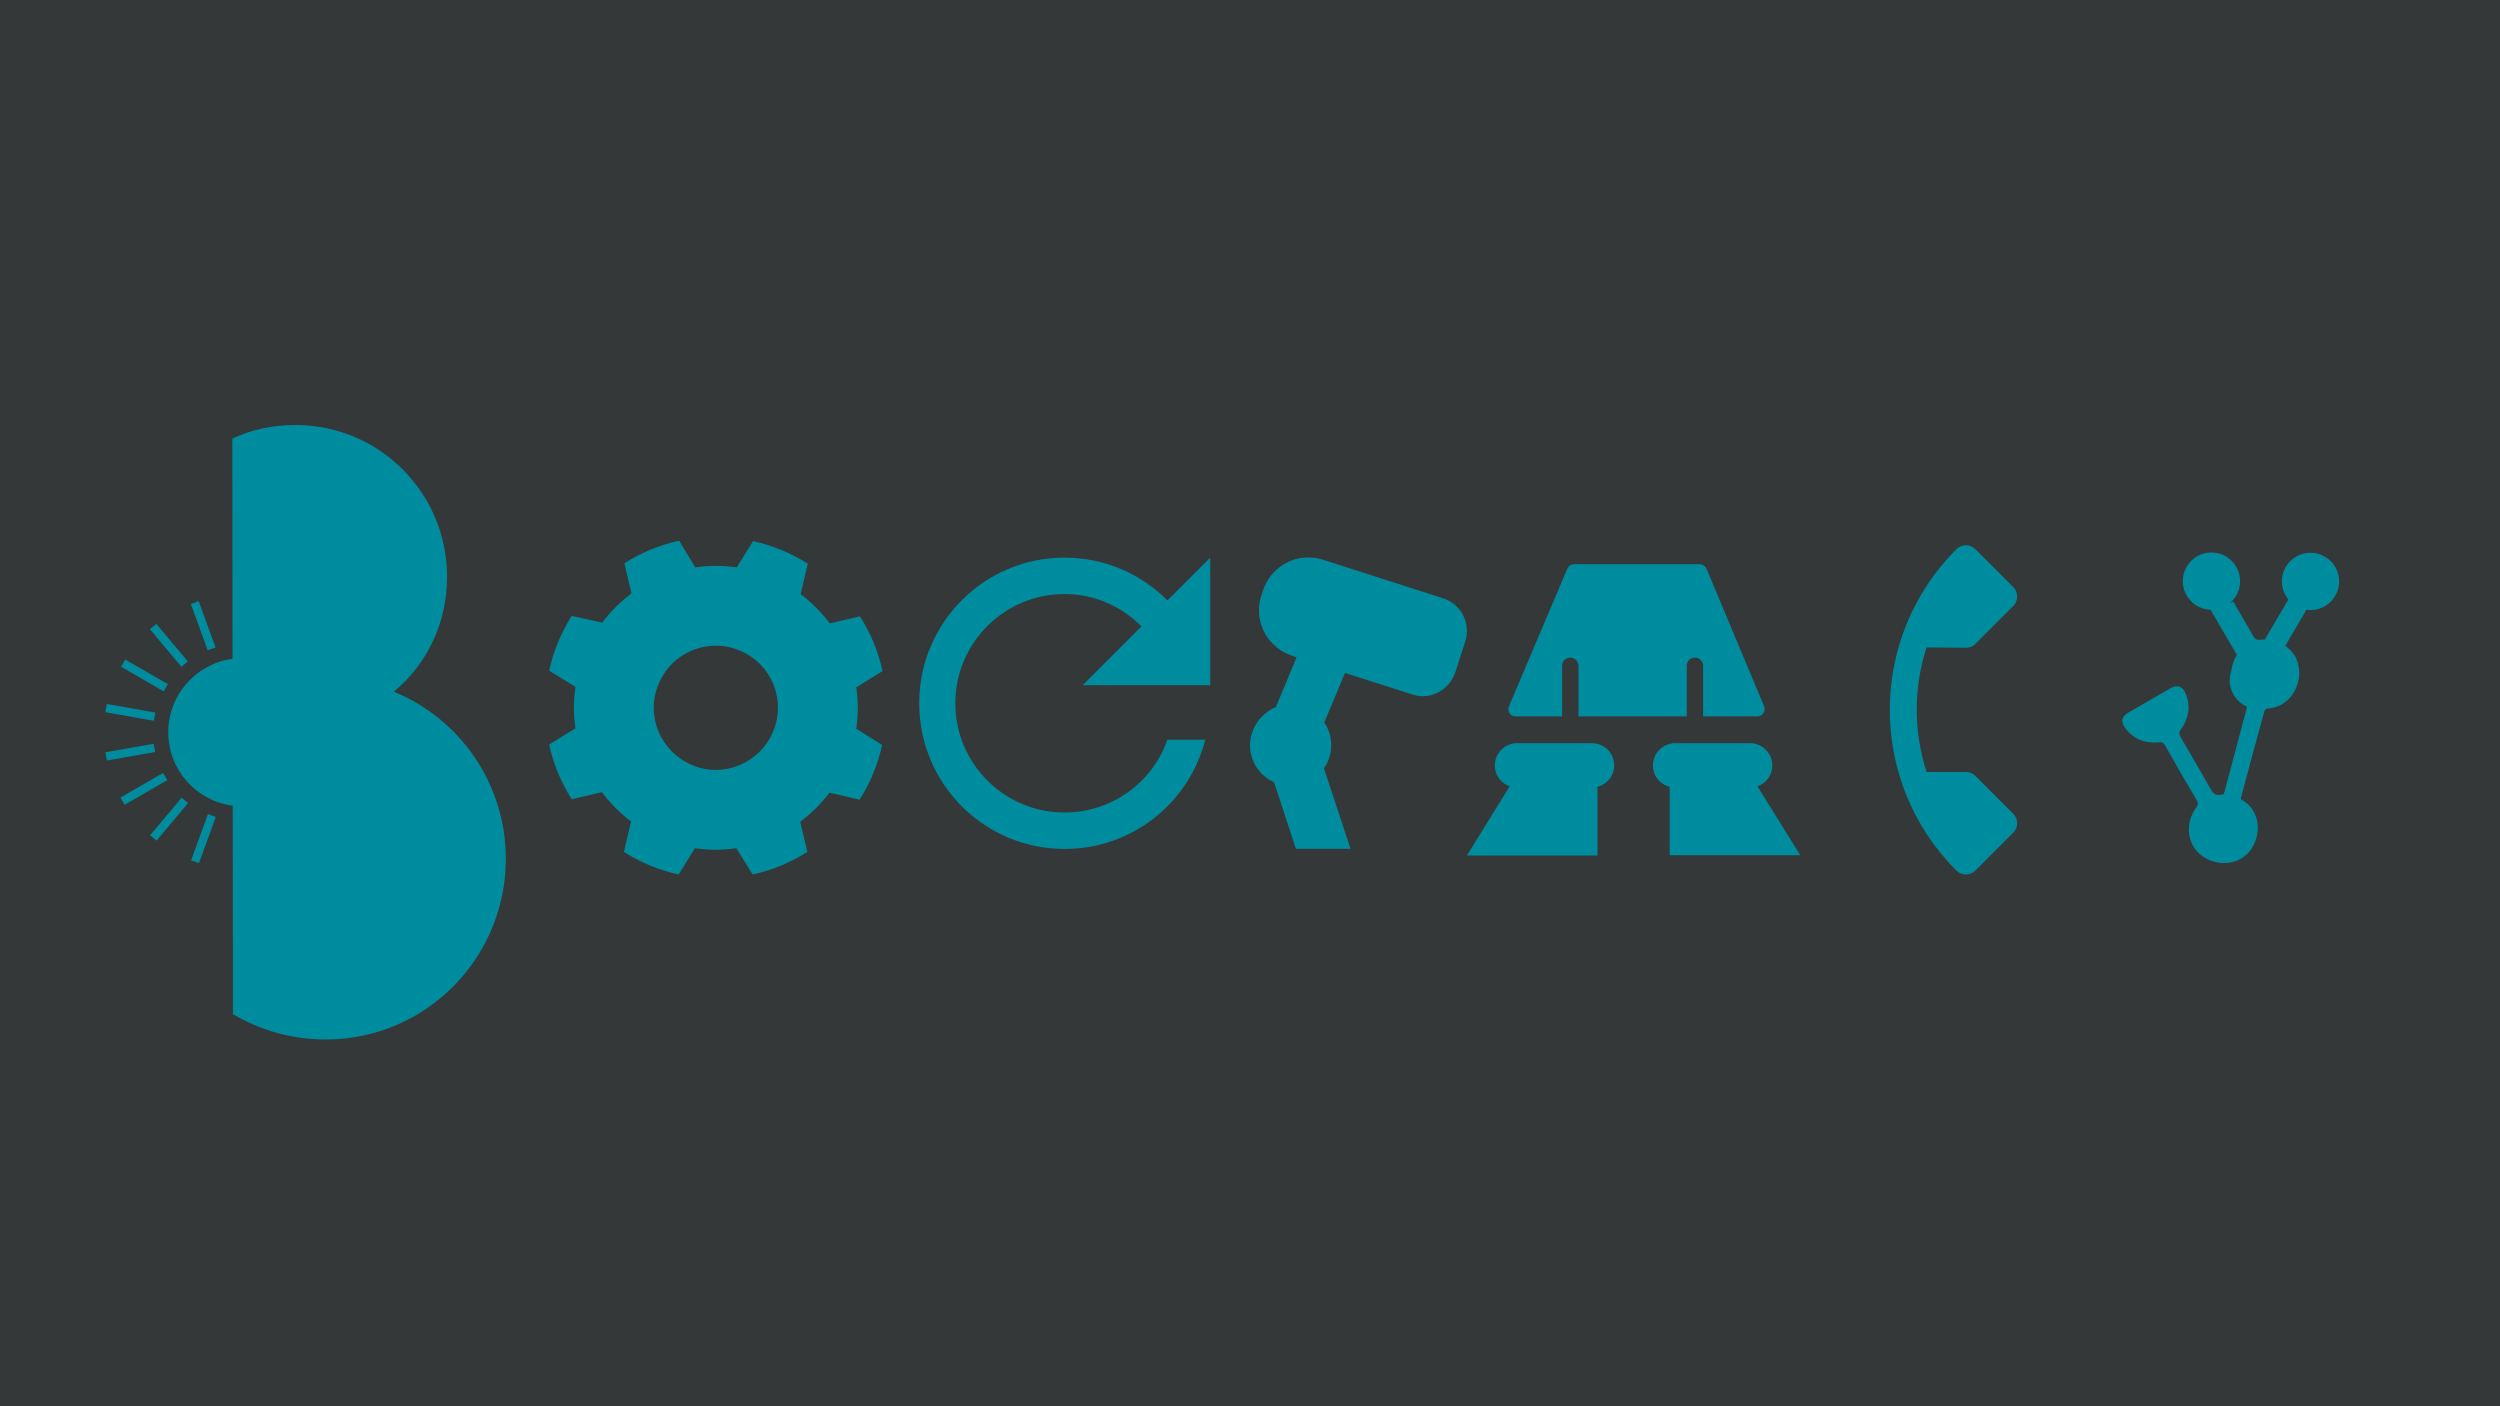 <?xml version="1.0" encoding="utf-8" ?>
<svg version="1.1" xmlns="http://www.w3.org/2000/svg" xmlns:xlink="http://www.w3.org/1999/xlink" width="300" height="168.75" viewBox="0 0 300 168.75">
	<rect x="0" y="0" width="300" height="168.75" fill="#343838" />
	<g transform="matrix(1,0,0,1,150,84.375)">
		<path d="M121.781,-7.638 C121.597,-7.641 121.412,-7.631 121.226,-7.61 C120.787,-7.553 120.579,-7.708 120.374,-8.063 C120.029,-8.729 118.345,-11.576 117.987,-12.196 L117.668,-12.012 L117.646,-12.05 C118.36,-12.688 118.81,-13.608 118.81,-14.641 C118.81,-16.537 117.271,-18.077 115.374,-18.077 C113.478,-18.077 111.938,-16.537 111.938,-14.641 C111.938,-12.782 113.422,-11.261 115.262,-11.205 L118.421,-5.796 C118.052,-5.195 117.829,-4.53 117.76,-3.861 C117.637,-3.506 117.571,-3.122 117.571,-2.718 C117.571,-1.306 118.425,-0.092 119.644,0.436 C118.726,3.956 117.791,7.446 116.856,10.936 C116.75,10.958 116.674,10.963 116.598,10.967 C115.922,11.161 115.599,10.874 115.258,10.284 C114.095,8.2 112.855,6.121 111.644,4.024 C111.457,3.699 111.49,3.484 111.7,3.166 C112.658,1.825 112.893,0.39 112.281,-1.146 C111.939,-2.012 111.282,-2.263 110.456,-1.785 C108.773,-0.814 107.09,0.158 105.407,1.13 C104.58,1.607 104.447,2.196 105.013,2.971 C105.979,4.303 107.356,4.847 108.966,4.704 C109.406,4.647 109.609,4.727 109.831,5.111 C111.046,7.283 112.307,9.468 113.598,11.636 C113.786,11.961 113.8,12.189 113.56,12.524 C112.286,14.205 112.398,16.581 113.762,17.919 C115.24,19.389 117.651,19.611 119.261,18.445 C121.15,17.079 121.819,13.464 119.257,11.755 C119.13,11.671 119.02,11.616 118.875,11.502 C119.824,7.963 120.76,4.47 121.725,0.96 C121.763,0.82 121.982,0.654 122.134,0.645 C125.208,0.445 126.563,-2.935 125.601,-5.215 C125.341,-5.868 124.851,-6.439 124.229,-6.862 L126.771,-11.205 C126.94,-11.186 127.09,-11.168 127.259,-11.168 C129.156,-11.168 130.695,-12.707 130.695,-14.604 C130.695,-16.5 129.156,-18.04 127.259,-18.04 C125.363,-18.04 123.823,-16.519 123.823,-14.622 C123.823,-13.796 124.124,-13.026 124.612,-12.444 L121.781,-7.638 L121.781,-7.638 Z M31.83,1.592 L37.456,1.592 L37.456,-4.48 C37.456,-5.061 37.902,-5.462 38.438,-5.462 C38.974,-5.462 39.42,-5.016 39.42,-4.48 L39.42,1.592 L52.412,1.592 L52.412,-4.48 C52.412,-5.061 52.859,-5.462 53.395,-5.462 C53.93,-5.462 54.377,-5.016 54.377,-4.48 L54.377,1.592 L60.895,1.592 C61.476,1.592 61.922,0.967 61.699,0.386 L54.779,-16.133 C54.645,-16.445 54.332,-16.669 53.975,-16.669 L38.885,-16.669 C38.527,-16.669 38.26,-16.49 38.081,-16.133 L31.072,0.386 C30.848,0.967 31.25,1.592 31.83,1.592 Z M66.029,18.245 L60.895,9.985 C61.922,9.628 62.681,8.646 62.681,7.485 C62.681,6.012 61.476,4.806 60.002,4.806 L51.028,4.806 C49.555,4.806 48.35,6.012 48.35,7.485 C48.35,8.735 49.198,9.762 50.359,10.03 L50.359,18.245 L66.029,18.245 Z M41.028,4.806 L32.054,4.806 C30.58,4.806 29.375,6.012 29.375,7.485 C29.375,8.646 30.134,9.628 31.161,9.985 L26.026,18.29 L41.697,18.29 L41.697,10.03 C42.858,9.762 43.706,8.691 43.706,7.485 C43.706,5.967 42.501,4.806 41.028,4.806 Z M-9.911,-12.322 C-13.057,-15.503 -17.427,-17.46 -22.251,-17.46 C-31.9,-17.46 -39.695,-9.63 -39.695,0.019 C-39.695,9.667 -31.9,17.498 -22.251,17.498 C-14.106,17.498 -7.289,11.939 -5.366,4.388 L-9.911,4.388 C-11.694,9.492 -16.553,13.128 -22.251,13.128 C-29.488,13.128 -35.36,7.255 -35.36,0.019 C-35.36,-7.218 -29.488,-13.091 -22.251,-13.091 C-18.616,-13.091 -15.399,-11.587 -13.022,-9.21 L-20.084,-2.149 L-4.772,-2.149 L-4.772,-17.46 L-9.911,-12.322 Z M3.103,0.481 C1.311,1.224 0.044,2.971 0,5.025 C0,7.035 1.18,8.74 2.884,9.482 L5.506,17.479 L12.06,17.479 L8.871,7.822 C9.439,7.035 9.745,6.074 9.745,5.025 C9.745,4.02 9.439,3.103 8.914,2.316 L11.405,-3.627 L19.445,-1.049 C19.882,-0.918 20.276,-0.83 20.713,-0.83 C22.504,-0.83 24.077,-2.01 24.645,-3.714 L25.825,-7.385 C26.524,-9.57 25.345,-11.886 23.16,-12.585 L8.74,-17.217 C8.171,-17.392 7.603,-17.479 6.992,-17.479 C4.545,-17.479 2.36,-15.906 1.573,-13.546 L1.529,-13.459 C1.442,-13.153 1.355,-12.891 1.267,-12.585 C0.481,-9.657 2.185,-6.598 5.069,-5.681 L5.593,-5.506 L3.103,0.481 Z M-122.094,-5.315 L-122.094,-5.315 C-126.448,-4.74 -129.808,-1.014 -129.808,3.497 C-129.808,8.014 -126.438,11.745 -122.075,12.311 L-122.048,37.32 C-118.781,39.25 -114.994,40.364 -110.91,40.364 C-98.954,40.364 -89.301,30.637 -89.301,18.682 C-89.301,9.623 -94.871,1.826 -102.741,-1.367 C-98.732,-4.708 -96.356,-9.609 -96.356,-15.178 C-96.356,-25.203 -104.449,-33.371 -114.548,-33.371 C-117.221,-33.371 -119.82,-32.851 -122.122,-31.737 L-122.094,-5.315 Z M-125.048,13.31 L-127.07,18.868 L-126.128,19.21 L-124.106,13.652 L-125.048,13.31 Z M-128.201,11.349 L-131.981,15.855 L-131.213,16.499 L-127.433,11.994 L-128.201,11.349 Z M-129.926,9.248 L-130.427,8.38 L-135.549,11.337 L-135.048,12.205 L-129.926,9.248 Z M-131.387,5.867 L-131.561,4.88 L-137.353,5.901 L-137.179,6.888 L-131.387,5.867 Z M-131.531,2.118 L-131.357,1.131 L-137.182,0.104 L-137.356,1.091 L-131.531,2.118 Z M-130.35,-1.41 L-129.849,-2.278 L-134.971,-5.235 L-135.472,-4.367 L-130.35,-1.41 Z M-128.228,-4.358 L-127.46,-5.003 L-131.241,-9.508 L-132.008,-8.863 L-128.228,-4.358 Z M-125.075,-6.339 L-124.133,-6.681 L-126.156,-12.239 L-127.098,-11.896 L-125.075,-6.339 Z M81.19,-6.684 L85.928,-6.644 C86.336,-6.644 86.745,-6.807 87.051,-7.113 L91.585,-11.647 C92.218,-12.28 92.218,-13.301 91.585,-13.934 L87.051,-18.468 C86.418,-19.101 85.397,-19.101 84.764,-18.468 C74.124,-7.828 74.103,9.428 84.764,20.089 C85.397,20.722 86.418,20.722 87.051,20.089 L91.585,15.555 C92.218,14.922 92.218,13.901 91.585,13.268 L87.051,8.734 C86.745,8.428 86.336,8.264 85.928,8.264 L81.19,8.264 C79.617,3.424 79.617,-1.844 81.19,-6.684 Z M-47.254,-1.894 L-44.096,-3.849 C-44.597,-6.155 -45.5,-8.361 -46.803,-10.416 L-50.412,-9.564 C-51.415,-10.868 -52.568,-12.071 -53.921,-13.073 L-53.069,-16.733 C-55.124,-18.036 -57.33,-18.938 -59.636,-19.44 L-61.591,-16.282 C-63.245,-16.532 -64.95,-16.532 -66.554,-16.282 L-68.509,-19.49 C-70.815,-18.988 -73.021,-18.086 -75.076,-16.783 L-74.224,-13.174 C-75.527,-12.171 -76.73,-11.018 -77.733,-9.664 L-81.392,-10.467 C-82.695,-8.411 -83.598,-6.206 -84.099,-3.9 L-80.941,-1.945 C-81.192,-0.29 -81.192,1.414 -80.941,3.018 L-84.099,4.973 C-83.598,7.279 -82.695,9.485 -81.392,11.54 L-77.783,10.688 C-76.78,11.991 -75.627,13.194 -74.274,14.197 L-75.126,17.857 C-73.071,19.16 -70.865,20.062 -68.559,20.563 L-66.604,17.405 C-64.95,17.656 -63.245,17.656 -61.641,17.405 L-59.686,20.563 C-57.38,20.062 -55.175,19.16 -53.119,17.857 L-53.971,14.247 C-52.668,13.245 -51.465,12.092 -50.462,10.738 L-46.853,11.59 C-45.55,9.535 -44.647,7.329 -44.146,5.023 L-47.254,3.068 C-47.004,1.414 -47.004,-0.29 -47.254,-1.894 Z M-57.23,3.419 C-58.834,7.229 -63.195,9.034 -66.955,7.43 C-70.765,5.825 -72.569,1.464 -70.965,-2.295 C-69.411,-6.105 -65,-7.91 -61.24,-6.306 C-57.43,-4.752 -55.626,-0.391 -57.23,3.419 Z" fill="#008c9f" />
	</g>
</svg>